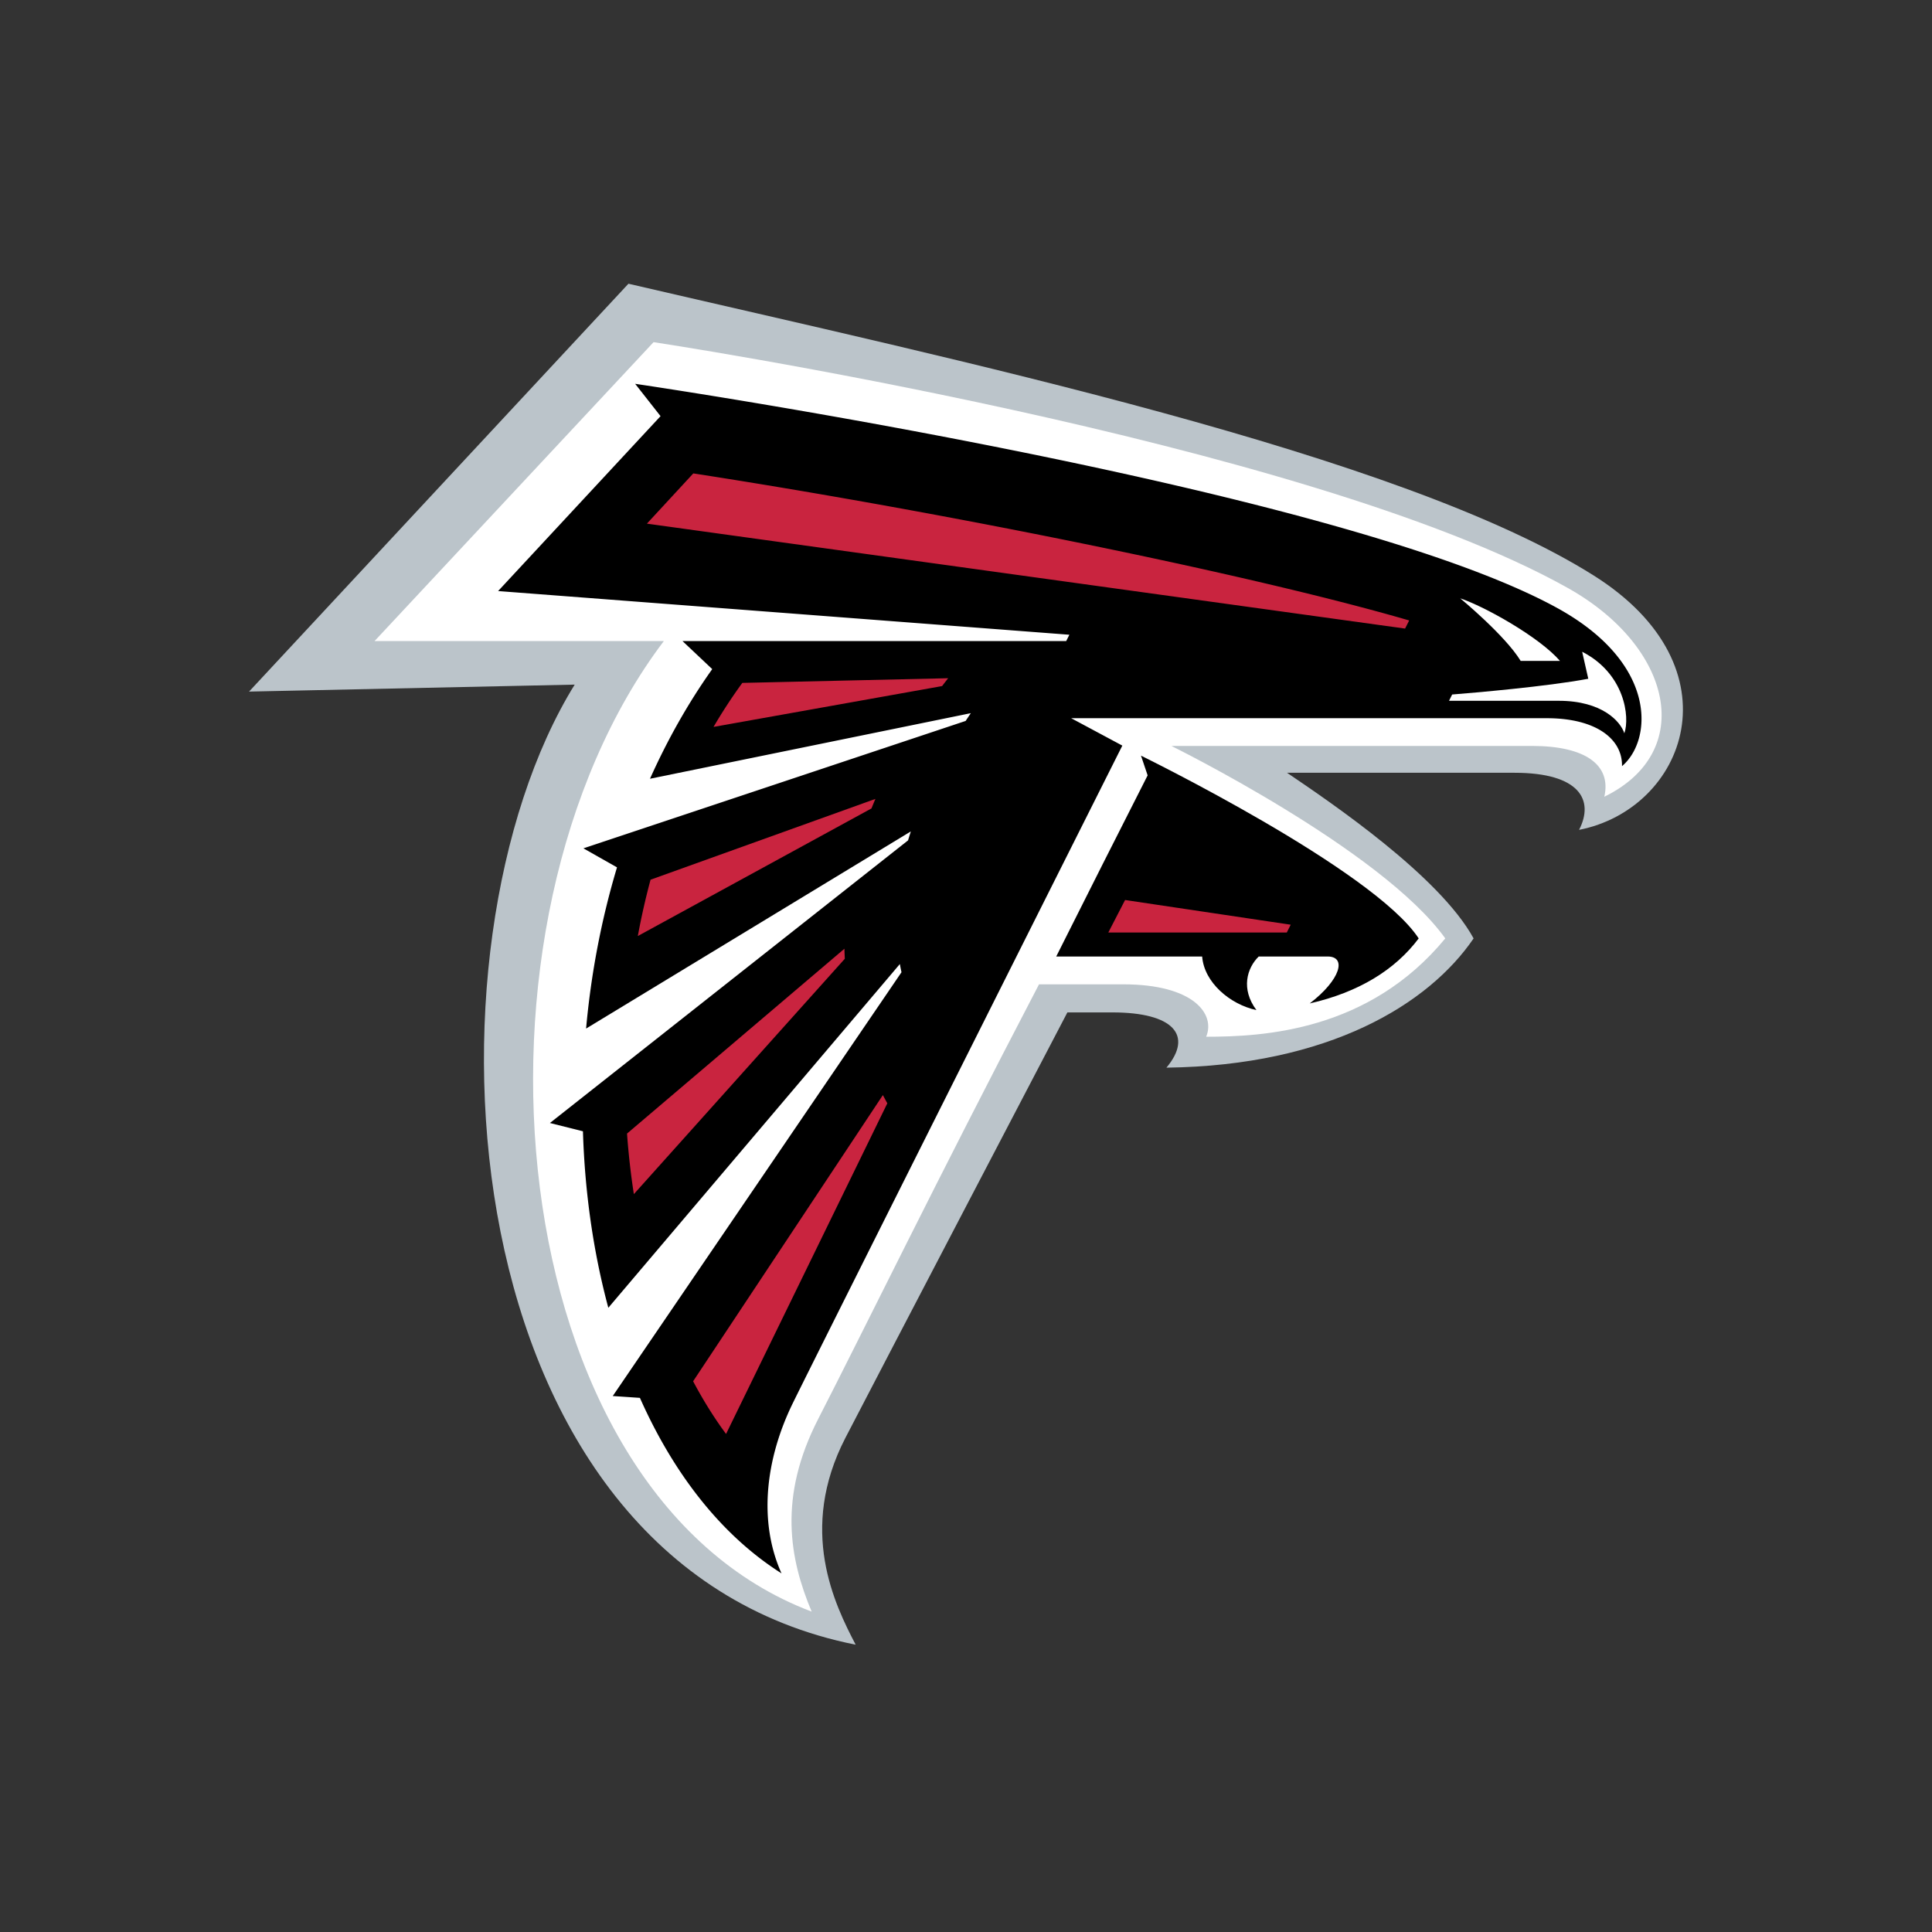 <svg width="512" height="512" viewBox="0 0 512 512" xmlns="http://www.w3.org/2000/svg"><rect x="0" y="0" width="512" height="512" fill="#333333" stroke="none"/><title>atlanta-falcons</title><g fill-rule="nonzero" fill="none"><path d="M422.407 152.55c-51.18-32.313-168.418-57.032-255.863-77.361L66 183.279l86.3-1.848c-42.968 69.439-34.21 232.723 74.46 254.432-5.596-10.726-15.31-30.429-2.714-54.825 8.964-17.351 58.82-112.739 58.82-112.739h11.936c16.164 0 21.482 6.078 14.316 14.642 43.08-.547 69.533-16.837 81.402-34.25-9.037-16.536-37.786-36.004-49.443-43.898h60.279c17.287 0 21.185 7.246 17.113 15.128 28.212-5.542 42.64-42.943 3.938-67.372" fill="#BBC4CA"/><path d="M415.526 155.844c-69.712-39.104-242.324-65.17-242.324-65.17l-73.946 79.215h76.666c-56.608 74.807-44.063 225.813 39.176 257.203-5.903-14.05-8.897-30.34 1.743-51.07 12.009-23.391 31.128-62.697 58.508-115.164h22.341c18.55 0 24.476 7.832 21.957 13.887 15.254 0 43.136-1.502 63.367-26.055-16.857-23.546-72.583-51.009-72.583-51.009h95.6c14.048 0 21.068 5 19.13 13.463 24.42-11.927 18.07-39.758-9.635-55.3" fill="#FFF"/><g><path d="M302.374 200.256l1.76 5.223c-4.161 8.134-19.063 37.675-24.224 48.004h38.673c.525 6.854 7.328 12.67 14.388 14.206-4.183-5.592-2.524-11.14.598-14.206h18.264c5.078 0 3.514 6.1-4.742 12.44 12.92-2.954 22.565-8.831 28.877-17.233-11.975-18.284-73.594-48.434-73.594-48.434" fill="#000"/><path d="M412.63 161.098c-58.626-32.166-244.308-59.383-244.308-59.383l6.73 8.57-43.047 46.35 151.394 11.58c-.28.548-.564 1.107-.844 1.676H180.872l7.876 7.43c-6.429 9.05-11.903 18.82-16.494 29.055l85.022-17.38c-.458.682-.922 1.37-1.369 2.057L154.61 224.817l8.903 5.044c-4.178 13.9-6.893 28.307-8.194 42.72l86.066-52.25a96.558 96.558 0 0 0-.737 2.374l-94.914 74.903 8.753 2.195c.491 16.245 2.77 32.072 6.725 46.77l77.258-91.092c.134.726.273 1.452.435 2.173l-76.52 112.309 7.2.486c8.869 19.96 21.47 36.34 37.522 46.506-6.194-13.776-4.222-30.317 2.966-45.043 6.228-12.753 87.356-174.318 87.356-174.318l-13.555-7.262h126.052c12.913 0 20.068 5.419 19.923 12.704 7.976-6.732 9.758-27.134-17.22-41.938" fill="#000"/><path d="M419.29 172.722l1.62 7.156c-11.032 2.078-30.553 3.732-36.071 4.173-.268.553-.548 1.1-.832 1.665h29.055c11.528 0 16.382 5.47 17.41 8.614 1.508-4.301.117-15.837-11.182-21.608m-32.312-14.156c6.446 2.15 20.945 10.24 26.43 16.575h-10.416c-4.111-6.76-16.014-16.575-16.014-16.575" fill="#FFF"/><path d="M169.03 248.058l61.925-33.82c.335-.838.681-1.682 1.044-2.52l-59.596 21.413a189.81 189.81 0 0 0-3.374 14.927zm27.692-67.081a139.51 139.51 0 0 0-7.63 11.664l60.574-10.826c.53-.699 1.067-1.391 1.609-2.079l-54.553 1.24zm38.428 111.409c-.403-.72-.794-1.447-1.179-2.173l-50.286 75.835c2.642 5 5.558 9.676 8.73 13.966l42.735-87.628zm-67.171 24.072l55.905-62.378c-.045-.888-.078-1.776-.1-2.659l-57.615 48.987c.391 5.424 1 10.787 1.81 16.05zm174.07-71.4l-43.89-6.547-4.446 8.614h47.297c.358-.698.699-1.39 1.04-2.067zm30.313-78.478l-200.926-27.809 12.294-13.312c67.673 10.463 148.617 26.999 189.715 38.97-.352.699-.72 1.425-1.083 2.151z" fill="#C9243F"/></g></g></svg>